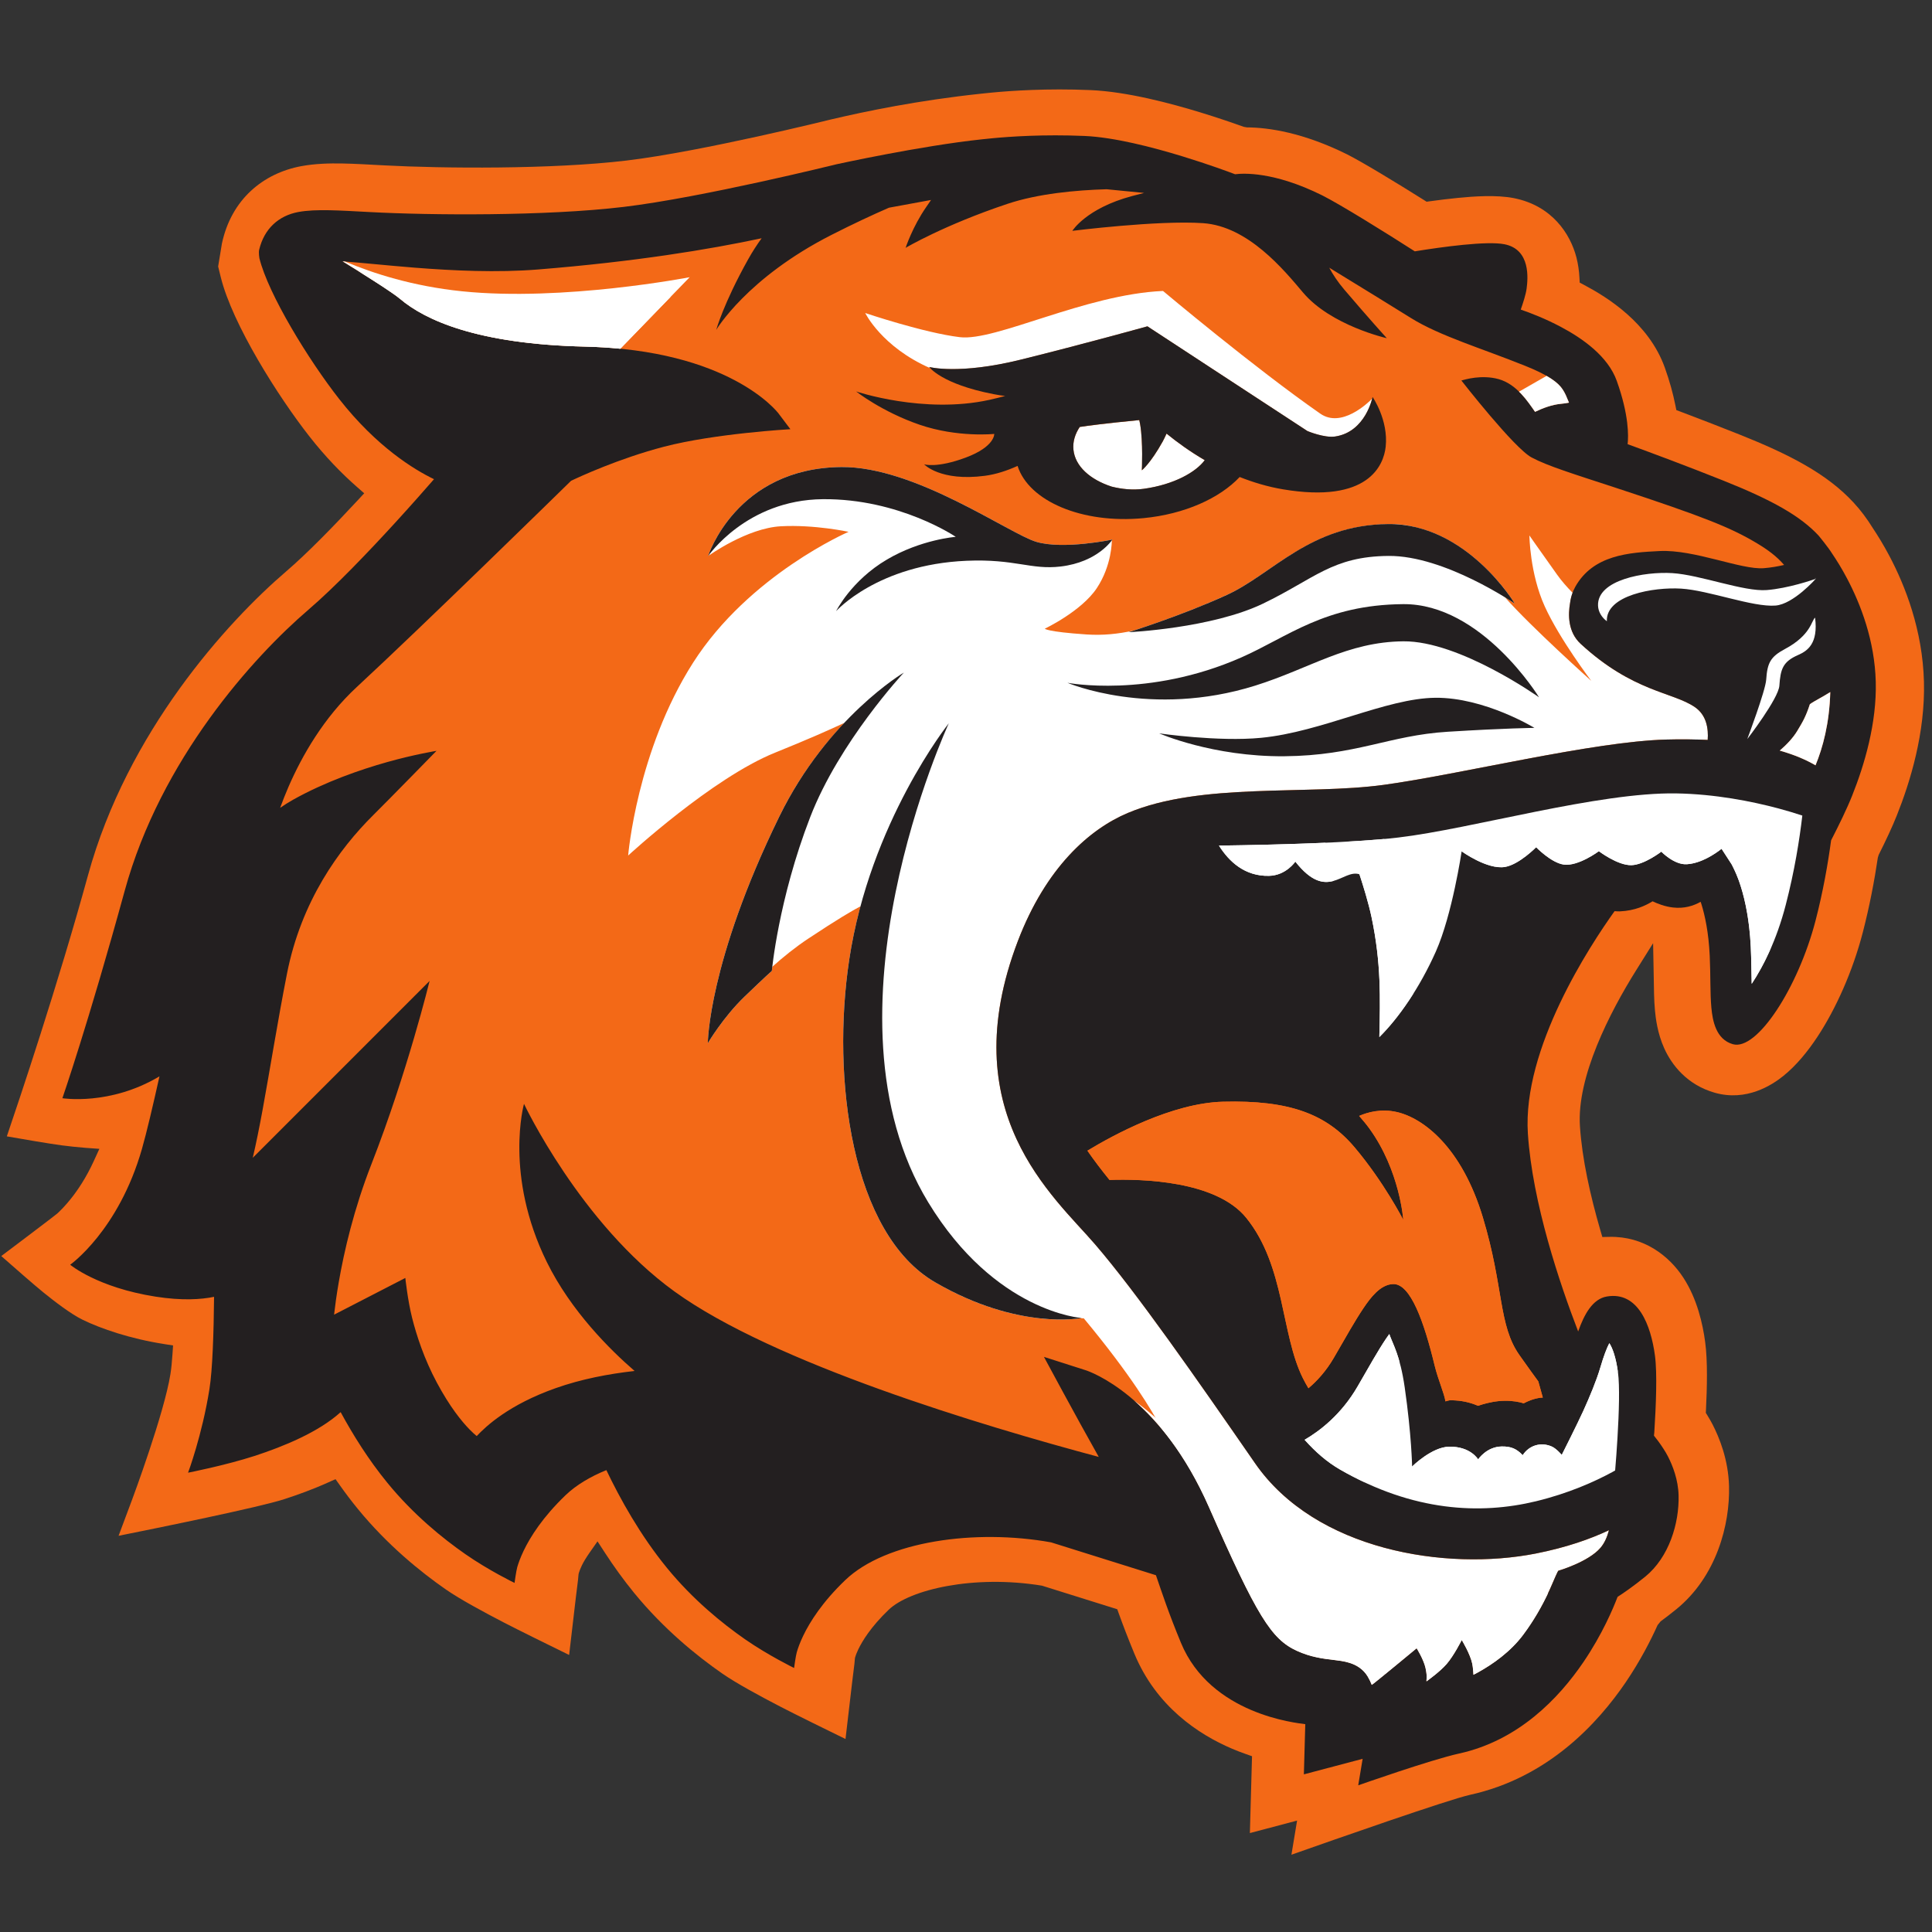 <?xml version="1.0" encoding="UTF-8"?>
<svg width="200px" height="200px" viewBox="0 0 200 200" version="1.1" xmlns="http://www.w3.org/2000/svg" xmlns:xlink="http://www.w3.org/1999/xlink">
    <rect x="0" y="0" width="200" height="200" fill="#333333" stroke="none"/>
    <!-- Generator: Sketch 54.1 (76490) - https://sketchapp.com -->
    <title>rochester-inst</title>
    <desc>Created with Sketch.</desc>
    <g id="rochester-inst" stroke="none" stroke-width="1" fill="none" fill-rule="evenodd">
        <g id="rochester-inst_BGL">
            <g id="rochester-inst" transform="translate(0, 9)">
                <g id="g10" transform="translate(100, 91.5) scale(-1, 1) rotate(-180) translate(-100, -91.5) ">
                    <g id="g12">
                        <path d="M174.255,59.743 C175.695,57.537 176.27,54.93 176.52,53.063 C176.783,51.114 176.714,48.339 176.602,46.046 L176.587,45.741 L176.746,45.484 C176.949,45.156 177.137,44.83 177.292,44.528 C177.992,43.157 178.914,40.905 178.989,38.158 C179.091,34.177 177.699,28.805 173.539,25.418 C172.944,24.934 172.395,24.512 171.906,24.156 L171.593,23.769 C170.884,22.195 169.809,20.087 168.307,17.869 C165.399,13.59 160.236,7.968 152.177,6.2 C149.943,5.709 138.005,1.523 133.688,0 L134.274,3.533 L129.387,2.241 L129.609,10.195 L128.941,10.432 C128.481,10.592 128.01,10.775 127.534,10.977 C124.057,12.461 119.687,15.352 117.422,20.83 C116.738,22.486 116.234,23.813 115.821,24.957 L115.659,25.411 L107.86,27.853 C100.792,29.007 94.174,27.446 91.996,25.359 C90.136,23.575 89.253,22.098 88.848,21.255 C88.684,20.909 88.579,20.631 88.523,20.437 C88.511,20.398 88.487,20.265 88.476,20.057 L88.452,19.781 L88.217,17.875 L87.527,11.978 C85.683,12.88 82.264,14.558 80.765,15.337 C78.762,16.377 76.227,17.741 74.771,18.754 C72.151,20.573 68.713,23.349 65.641,27.108 C64.535,28.462 63.536,29.856 62.641,31.23 L61.853,32.439 L61.026,31.257 C60.671,30.747 60.402,30.299 60.239,29.958 C60.073,29.612 59.969,29.334 59.913,29.139 C59.902,29.1 59.877,28.967 59.865,28.76 L59.841,28.484 L59.606,26.58 L58.917,20.679 C57.073,21.582 53.655,23.262 52.156,24.04 C50.151,25.08 47.616,26.443 46.162,27.455 C43.541,29.275 40.103,32.052 37.031,35.811 C36.383,36.603 35.772,37.412 35.197,38.223 L34.733,38.878 L34.001,38.55 C32.351,37.806 30.746,37.232 29.419,36.804 C26.845,35.965 16.422,33.846 12.275,33.014 L13.702,36.83 C13.736,36.922 16.991,45.66 17.643,49.753 C17.732,50.31 17.803,51.019 17.856,51.829 L17.915,52.719 L17.034,52.857 C13.458,53.415 10.457,54.454 8.561,55.375 C7.337,55.973 5.681,57.247 4.495,58.205 C3.602,58.925 1.382,60.872 0.131,61.974 L2.351,63.647 L4.102,64.974 C4.906,65.583 5.813,66.274 5.936,66.384 C6.248,66.672 6.742,67.163 7.315,67.878 C8.049,68.794 8.919,70.084 9.703,71.797 L10.287,73.072 L8.889,73.173 C8.007,73.24 7.135,73.339 6.41,73.432 C5.21,73.586 2.314,74.082 0.707,74.365 C1.943,77.993 6.021,90.133 9.106,101.379 C13.189,116.268 23.525,127.622 29.634,132.857 C31.776,134.693 34.518,137.502 37.021,140.2 L37.703,140.935 L36.95,141.595 C35.368,142.982 33.699,144.695 32.047,146.801 C28.827,150.902 24.053,158.431 22.852,163.317 L22.582,164.413 L22.972,166.787 C23.952,171.378 27.253,174.065 31.185,174.799 C32.59,175.061 34.087,175.103 35.486,175.075 C36.717,175.052 38.15,174.969 39.805,174.88 C45.783,174.559 57.122,174.458 64.836,175.378 C72.606,176.303 85.971,179.622 85.971,179.622 C89.588,180.474 95.01,181.607 101.612,182.307 L102.375,182.385 L102.761,182.423 C104.606,182.599 108.386,182.868 112.892,182.673 C116.674,182.509 121.159,181.314 124.32,180.346 C126.123,179.794 127.693,179.251 128.757,178.869 L129.081,178.813 C131.349,178.801 134.925,178.268 139.464,176.015 C141.054,175.212 144.496,173.122 147.383,171.307 L147.682,171.118 L148.035,171.167 C148.97,171.296 149.951,171.419 150.898,171.511 C152.512,171.67 154.892,171.85 156.716,171.489 C160.663,170.708 162.557,167.794 163.19,165.356 C163.376,164.629 163.466,163.927 163.501,163.295 L163.529,162.746 L164.014,162.487 C166.381,161.231 170.687,158.571 172.342,153.941 C172.85,152.52 173.197,151.233 173.428,150.077 L173.535,149.547 L174.041,149.357 C175.896,148.656 177.942,147.868 180.076,147.017 C185.225,144.962 189.112,142.97 191.877,139.979 C192.633,139.161 193.282,138.287 193.841,137.381 C194.375,136.579 194.993,135.58 195.59,134.448 C197.22,131.361 199.025,126.799 199.167,121.432 C199.307,116.123 197.742,111.056 196.362,107.593 C195.893,106.411 195.202,104.944 194.486,103.517 L194.394,103.223 C194.046,100.882 193.548,98.226 192.833,95.466 C191.806,91.509 190.075,87.599 188.128,84.653 C187.169,83.204 185.987,81.723 184.598,80.609 C183.435,79.674 180.791,77.943 177.498,78.884 C174.648,79.701 173.06,81.747 172.278,83.485 C171.568,85.061 171.393,86.632 171.32,87.413 C171.217,88.47 171.215,89.737 171.19,91.087 L171.129,94.362 L169.39,91.584 C166.603,87.135 163.219,80.494 163.555,75.415 C163.774,72.037 164.628,68.222 165.664,64.661 L165.874,63.945 L166.62,63.96 C170.178,64.035 172.79,61.99 174.255,59.743" id="path34" fill="#F36917" fill-rule="nonzero"></path>
                        <path d="M166.56,33.593 C166.376,32.902 166.104,32.264 165.684,31.773 C164.425,30.297 161.314,29.395 161.314,29.395 C161.314,29.395 161.27,29.399 160.669,27.99 C160.053,26.543 159.082,24.634 157.67,22.751 C156.361,21.005 154.545,19.724 152.991,18.868 L152.531,18.625 C152.531,18.625 152.496,19.319 152.41,19.754 C152.2,20.786 151.319,22.222 151.319,22.222 C151.319,22.222 150.51,20.61 149.763,19.748 C149.057,18.936 147.842,18.074 147.672,17.944 C147.629,18.074 147.792,18.301 147.569,19.327 C147.377,20.213 146.651,21.372 146.651,21.372 C146.651,21.372 142.18,17.664 142.004,17.581 C141.897,17.858 141.761,18.146 141.59,18.435 C141.11,19.243 140.381,19.646 139.722,19.854 C139.455,19.94 139.154,20.009 138.82,20.062 C138.562,20.103 138.279,20.137 137.976,20.175 C137.471,20.235 136.893,20.3 136.244,20.445 C135.639,20.576 134.975,20.773 134.255,21.104 C131.601,22.314 130.116,24.697 125.149,35.986 C120.066,47.543 112.779,50.034 112.377,50.158 L108.068,51.537 C108.068,51.537 111.37,45.384 113.743,41.18 C101.597,44.427 80.079,50.888 69.824,58.304 C60.079,65.352 54.244,77.731 54.244,77.731 C54.244,77.731 52.175,70.361 56.606,61.357 C59.11,56.27 63.184,52.247 65.693,50.078 C62.967,49.772 60.155,49.23 57.527,48.3 C52.678,46.588 50.317,44.365 49.349,43.339 C49.151,43.501 48.909,43.716 48.63,44.002 C47.773,44.876 46.563,46.376 45.231,48.858 C43.907,51.327 43.117,53.766 42.658,55.587 C42.204,57.393 41.959,59.706 41.959,59.706 L34.584,55.905 C34.682,56.771 34.832,57.909 35.067,59.265 C35.619,62.458 36.627,66.823 38.455,71.499 C42.175,81.02 44.472,90.455 44.472,90.455 L26.167,72.147 C26.516,73.634 26.847,75.289 27.175,77.066 C27.949,81.27 28.731,86.232 29.702,91.175 C31.176,98.699 35.087,104.099 38.644,107.625 C40.422,109.389 45.187,114.273 45.187,114.273 C45.187,114.273 42.895,113.901 40.099,113.115 C37.313,112.332 33.682,111.08 30.335,109.21 C29.874,108.952 29.431,108.67 28.999,108.372 C29.238,109.03 29.524,109.759 29.861,110.54 C31.249,113.733 33.493,117.695 36.944,120.889 C43.763,127.199 57.646,140.79 59.113,142.226 C59.951,142.627 64.052,144.533 68.733,145.755 C73.993,147.129 81.82,147.57 81.82,147.57 L80.603,149.184 C80.419,149.428 75.463,155.775 60.535,156.122 C49.423,156.379 44.018,158.853 41.406,161.068 C40.606,161.747 37.694,163.577 35.467,164.946 C37.325,164.816 39.956,164.526 42.964,164.288 C46.905,163.979 51.455,163.762 55.716,164.105 C65.74,164.913 73.393,166.171 78.845,167.336 C78.374,166.69 77.896,165.956 77.43,165.122 C74.884,160.559 74.143,157.848 74.143,157.848 C74.143,157.848 77.3,163.223 86.08,167.686 C88.344,168.835 90.324,169.759 92.028,170.499 L96.382,171.299 C96.233,171.078 96.072,170.841 95.895,170.588 C94.458,168.523 93.749,166.343 93.749,166.343 C93.749,166.343 97.708,168.696 104.29,170.897 C107.449,171.953 111.354,172.317 114.56,172.409 L118.436,172.028 C118.046,171.929 117.638,171.824 117.191,171.705 C112.437,170.435 111.008,168.103 111.008,168.103 C111.008,168.103 119.875,169.218 124.538,168.899 C129.198,168.58 132.892,164.083 134.887,161.719 C137.773,158.297 143.562,156.989 143.562,156.989 C143.562,156.989 141.78,158.945 139.17,162.009 C138.478,162.82 137.974,163.59 137.604,164.288 C140.932,162.249 144.625,159.981 146.042,159.091 C147.563,158.138 149.447,157.342 151.449,156.57 C153.442,155.804 155.642,155.031 157.898,154.124 C160.103,153.237 161.027,152.571 161.521,152.006 C161.763,151.725 161.934,151.434 162.103,151.072 C162.212,150.832 162.316,150.579 162.421,150.316 C162.168,150.266 161.898,150.224 161.601,150.197 C160.649,150.11 159.687,149.742 158.908,149.366 C158.704,149.658 158.496,149.965 158.268,150.268 C158.016,150.61 157.743,150.946 157.451,151.255 C156.854,151.886 156.102,152.481 155.145,152.751 C154.252,153.002 153.346,152.98 152.696,152.904 C152.014,152.829 151.281,152.612 151.281,152.612 C151.281,152.612 156.739,145.606 158.552,144.644 C159.396,144.195 160.466,143.774 161.877,143.284 C163.269,142.799 165.036,142.233 167.316,141.486 C176.418,138.494 179.208,137.363 181.885,135.757 C183,135.088 183.938,134.4 184.689,133.517 C184.061,133.371 183.347,133.241 182.581,133.181 C180.245,133 175.383,135.138 171.798,134.956 C168.657,134.801 164.908,134.566 163.059,131.231 C163.001,131.125 162.955,131.02 162.907,130.917 C162.905,130.922 162.901,130.933 162.901,130.933 C162.901,130.933 162.868,130.853 162.825,130.723 C162.671,130.34 162.581,129.958 162.537,129.594 C162.321,128.373 162.302,126.576 163.627,125.354 C169.06,120.346 173.145,120.388 175.457,118.798 C176.675,117.96 176.867,116.552 176.78,115.403 C175.475,115.467 174.056,115.484 172.501,115.442 C168.711,115.345 163.368,114.442 157.968,113.423 C152.613,112.415 147.207,111.293 143.235,110.75 C135.3,109.668 124.354,111.034 116.762,107.846 C112.783,106.174 108.285,102.205 105.375,94.598 C102.003,85.774 102.89,79.163 105.222,74.106 C106.382,71.59 107.89,69.48 109.37,67.685 C110.836,65.912 112.291,64.435 113.378,63.171 C117.694,58.152 123.845,49.314 129.915,40.54 C136.169,31.489 149.696,29.341 159.011,31.185 C162.18,31.813 164.649,32.691 166.56,33.593" id="path36" fill="#F36917" fill-rule="nonzero"></path>
                        <path d="M129.915,40.54 C123.845,49.314 117.694,58.152 113.378,63.171 C112.291,64.435 110.836,65.912 109.37,67.685 C107.89,69.48 106.382,71.59 105.222,74.106 C102.89,79.163 102.003,85.774 105.375,94.598 C108.285,102.205 112.783,106.174 116.762,107.846 C124.354,111.034 135.3,109.668 143.235,110.75 C147.207,111.293 152.613,112.415 157.968,113.423 C160.747,113.948 163.51,114.44 166.055,114.808 L166.052,114.81 C166.403,114.861 166.74,114.904 167.084,114.951 C167.294,114.977 167.511,115.01 167.717,115.037 C168.113,115.087 168.495,115.128 168.877,115.17 C169.058,115.189 169.249,115.214 169.426,115.232 C169.828,115.273 170.212,115.304 170.595,115.334 C170.735,115.345 170.886,115.36 171.026,115.372 C171.538,115.406 172.031,115.431 172.501,115.442 C173.209,115.463 173.882,115.466 174.535,115.462 C174.748,115.46 174.952,115.453 175.157,115.449 C175.578,115.441 175.991,115.431 176.39,115.415 C176.518,115.409 176.657,115.409 176.78,115.403 C176.867,116.552 176.675,117.96 175.457,118.798 C173.145,120.388 169.06,120.346 163.627,125.354 C162.302,126.576 162.321,128.373 162.537,129.594 C162.577,129.929 162.663,130.279 162.796,130.633 C162.204,131.232 161.655,131.86 161.195,132.505 C158.766,135.918 158.324,136.57 158.324,136.57 C158.324,136.57 158.358,132.642 159.915,129.219 C161.473,125.796 164.731,121.516 164.731,121.516 C164.731,121.516 158.516,127.076 155.795,130.166 C156.429,129.776 156.81,129.516 156.81,129.516 C156.81,129.516 152.935,135.965 146.453,137.445 C145.605,137.658 144.707,137.763 143.761,137.748 C143.744,137.748 143.292,137.734 143.229,137.73 C135.443,137.463 131.687,132.553 126.984,130.403 C123.102,128.629 118.864,127.209 117.382,126.729 C115.721,126.365 114.146,126.209 112.471,126.322 C108.321,126.603 108.159,126.919 108.159,126.919 C108.159,126.919 111.953,128.721 113.541,131.116 C115.109,133.478 115.096,135.993 115.096,136.061 C115.132,136.112 115.153,136.143 115.153,136.143 C115.153,136.143 110.101,135.079 107.291,135.906 C104.482,136.729 94.773,143.719 87.105,143.653 C76.184,143.558 73.293,134.419 73.293,134.419 C73.293,134.419 73.369,134.531 73.514,134.715 L73.39,134.497 C73.39,134.497 77.34,137.33 80.832,137.521 C84.322,137.709 87.843,136.946 87.843,136.946 C87.843,136.946 77.558,132.508 71.741,123.387 C65.925,114.264 65.026,103.434 65.026,103.434 C65.026,103.434 73.733,111.47 80.242,114.088 C83.596,115.439 85.93,116.477 87.408,117.168 C85.167,114.796 82.691,111.596 80.676,107.476 C73.293,92.377 73.274,84.011 73.274,84.011 C73.274,84.011 74.864,86.703 77.066,88.821 C79.267,90.939 79.902,91.494 79.902,91.494 C79.902,91.494 79.919,91.651 79.948,91.921 C81.105,92.956 82.362,93.968 83.683,94.842 C86.691,96.837 88.264,97.755 89.078,98.181 C88.605,96.422 88.202,94.579 87.912,92.658 C86.055,80.38 88.136,64.289 96.798,59.261 C104.796,54.622 110.952,55.394 111.853,55.54 C111.97,55.536 112.083,55.53 112.196,55.524 C117.064,49.664 119.27,45.971 120.215,44.13 C121.894,42.112 123.62,39.462 125.149,35.986 C130.116,24.697 131.601,22.314 134.255,21.104 C134.975,20.773 135.639,20.576 136.244,20.445 C136.893,20.3 137.471,20.235 137.976,20.175 C138.279,20.137 138.562,20.103 138.82,20.062 C139.154,20.009 139.455,19.94 139.722,19.854 C140.381,19.646 141.11,19.243 141.59,18.435 C141.761,18.146 141.897,17.858 142.004,17.581 C142.18,17.664 146.651,21.372 146.651,21.372 C146.651,21.372 147.377,20.213 147.569,19.327 C147.792,18.301 147.629,18.074 147.672,17.944 C147.842,18.074 149.057,18.936 149.763,19.748 C150.51,20.61 151.319,22.222 151.319,22.222 C151.319,22.222 152.2,20.786 152.41,19.754 C152.496,19.319 152.531,18.625 152.531,18.625 L152.991,18.868 C154.545,19.724 156.361,21.005 157.67,22.751 C159.082,24.634 160.053,26.543 160.669,27.99 C161.27,29.399 161.314,29.395 161.314,29.395 C161.314,29.395 164.425,30.297 165.684,31.773 C166.104,32.266 166.379,32.904 166.561,33.595 C164.653,32.693 162.183,31.813 159.011,31.185 C149.696,29.341 136.169,31.489 129.915,40.54" id="path38" fill="#FFFFFF" fill-rule="nonzero"></path>
                        <path d="M159.246,48.996 L159.712,47.323 C159.629,47.316 159.554,47.318 159.466,47.308 C158.749,47.214 158.134,46.944 157.734,46.728 C157.281,46.871 156.63,47.001 155.78,46.993 C154.922,46.988 154.092,46.8 153.505,46.632 C153.319,46.576 153.151,46.522 153.006,46.473 C152.502,46.693 151.666,46.975 150.626,47.03 C150.013,47.063 150.098,47.061 149.632,46.931 C149.519,47.729 148.874,49.162 148.519,50.621 C147.43,55.12 146.024,59.16 144.194,59.075 C142.887,59.014 141.887,57.681 141.154,56.596 C140.31,55.348 139.311,53.576 138.08,51.443 C137.284,50.068 136.338,49.042 135.448,48.288 C135.253,48.617 135.061,48.96 134.872,49.335 C132.585,53.931 133.041,60.948 129.008,65.932 C125.888,69.788 118.179,69.969 114.854,69.853 C114.01,70.894 113.246,71.9 112.568,72.881 C115.207,74.48 121.31,77.812 126.59,77.951 C133.542,78.132 137.346,76.652 140.251,73.2 C143.293,69.586 145.266,65.722 145.266,65.722 C145.266,65.722 144.928,70.789 141.768,75.162 C141.451,75.599 141.085,76.04 140.7,76.479 C141.562,76.857 142.96,77.256 144.6,76.882 C147.326,76.26 151.314,73.259 153.505,65.976 C155.699,58.694 155.09,54.831 157.301,51.705 C158.159,50.489 158.789,49.617 159.246,48.996 Z M166.56,33.593 C166.376,32.902 166.104,32.264 165.684,31.773 C164.425,30.297 161.314,29.395 161.314,29.395 C161.314,29.395 161.27,29.399 160.669,27.99 C160.053,26.543 159.082,24.634 157.67,22.751 C156.361,21.005 154.545,19.724 152.991,18.868 L152.531,18.625 C152.531,18.625 152.496,19.319 152.41,19.754 C152.2,20.786 151.319,22.222 151.319,22.222 C151.319,22.222 150.51,20.61 149.763,19.748 C149.057,18.936 147.842,18.074 147.672,17.944 C147.629,18.074 147.792,18.301 147.569,19.327 C147.377,20.213 146.651,21.372 146.651,21.372 C146.651,21.372 142.18,17.664 142.004,17.581 C141.897,17.858 141.761,18.146 141.59,18.435 C141.11,19.243 140.381,19.646 139.722,19.854 C139.455,19.94 139.154,20.009 138.82,20.062 C138.562,20.103 138.279,20.137 137.976,20.175 C137.471,20.235 136.893,20.3 136.244,20.445 C135.639,20.576 134.975,20.773 134.255,21.104 C131.601,22.314 130.116,24.697 125.149,35.986 C120.066,47.543 112.779,50.034 112.377,50.158 L108.068,51.537 C108.068,51.537 111.37,45.384 113.743,41.18 C101.597,44.427 80.079,50.888 69.824,58.304 C60.079,65.352 54.244,77.731 54.244,77.731 C54.244,77.731 52.175,70.361 56.606,61.357 C59.11,56.27 63.184,52.247 65.693,50.078 C62.967,49.772 60.155,49.23 57.527,48.3 C52.678,46.588 50.317,44.365 49.349,43.339 C49.151,43.501 48.909,43.716 48.63,44.002 C47.773,44.876 46.563,46.376 45.231,48.858 C43.907,51.327 43.117,53.766 42.658,55.587 C42.204,57.393 41.959,59.706 41.959,59.706 L34.584,55.905 C34.682,56.771 34.832,57.909 35.067,59.265 C35.619,62.458 36.627,66.823 38.455,71.499 C42.175,81.02 44.472,90.455 44.472,90.455 L26.167,72.147 C26.516,73.634 26.847,75.289 27.175,77.066 C27.949,81.27 28.731,86.232 29.702,91.175 C31.176,98.699 35.087,104.099 38.644,107.625 C40.422,109.389 45.187,114.273 45.187,114.273 C45.187,114.273 42.895,113.901 40.099,113.115 C37.313,112.332 33.682,111.08 30.335,109.21 C29.874,108.952 29.431,108.67 28.999,108.372 C29.238,109.03 29.524,109.759 29.861,110.54 C31.249,113.733 33.493,117.695 36.944,120.889 C43.763,127.199 57.646,140.79 59.113,142.226 C59.951,142.627 64.052,144.533 68.733,145.755 C73.993,147.129 81.82,147.57 81.82,147.57 L80.603,149.184 C80.419,149.428 75.463,155.775 60.535,156.122 C49.423,156.379 44.018,158.853 41.406,161.068 C40.606,161.747 37.694,163.577 35.467,164.946 C37.325,164.816 39.956,164.526 42.964,164.288 C46.905,163.979 51.455,163.762 55.716,164.105 C65.74,164.913 73.393,166.171 78.845,167.336 C78.374,166.69 77.896,165.956 77.43,165.122 C74.884,160.559 74.143,157.848 74.143,157.848 C74.143,157.848 77.3,163.223 86.08,167.686 C88.344,168.835 90.324,169.759 92.028,170.499 L96.382,171.299 C96.233,171.078 96.072,170.841 95.895,170.588 C94.458,168.523 93.749,166.343 93.749,166.343 C93.749,166.343 97.708,168.696 104.29,170.897 C107.449,171.953 111.354,172.317 114.56,172.409 L118.436,172.028 C118.046,171.929 117.638,171.824 117.191,171.705 C112.437,170.435 111.008,168.103 111.008,168.103 C111.008,168.103 119.875,169.218 124.538,168.899 C129.198,168.58 132.892,164.083 134.887,161.719 C137.773,158.297 143.562,156.989 143.562,156.989 C143.562,156.989 141.78,158.945 139.17,162.009 C138.478,162.82 137.974,163.59 137.604,164.288 C140.932,162.249 144.625,159.981 146.042,159.091 C147.563,158.138 149.447,157.342 151.449,156.57 C153.442,155.804 155.642,155.031 157.898,154.124 C160.103,153.237 161.027,152.571 161.521,152.006 C161.763,151.725 161.934,151.434 162.103,151.072 C162.212,150.832 162.316,150.579 162.421,150.316 C162.168,150.266 161.898,150.224 161.601,150.197 C160.649,150.11 159.687,149.742 158.908,149.366 C158.704,149.658 158.496,149.965 158.268,150.268 C158.016,150.61 157.743,150.946 157.451,151.255 C156.854,151.886 156.102,152.481 155.145,152.751 C154.252,153.002 153.346,152.98 152.696,152.904 C152.014,152.829 151.281,152.612 151.281,152.612 C151.281,152.612 156.739,145.606 158.552,144.644 C159.396,144.195 160.466,143.774 161.877,143.284 C163.269,142.799 165.036,142.233 167.316,141.486 C176.418,138.494 179.208,137.363 181.885,135.757 C183,135.088 183.938,134.4 184.689,133.517 C184.061,133.371 183.347,133.241 182.581,133.181 C180.245,133 175.383,135.138 171.798,134.956 C168.657,134.801 164.908,134.566 163.059,131.231 C163.001,131.125 162.955,131.02 162.907,130.917 C162.905,130.922 162.901,130.933 162.901,130.933 C162.901,130.933 162.868,130.853 162.825,130.723 C162.671,130.34 162.581,129.958 162.537,129.594 C162.321,128.373 162.302,126.576 163.627,125.354 C169.06,120.346 173.145,120.388 175.457,118.798 C176.675,117.96 176.867,116.552 176.78,115.403 C175.475,115.467 174.056,115.484 172.501,115.442 C168.711,115.345 163.368,114.442 157.968,113.423 C152.613,112.415 147.207,111.293 143.235,110.75 C135.3,109.668 124.354,111.034 116.762,107.846 C112.783,106.174 108.285,102.205 105.375,94.598 C102.003,85.774 102.89,79.163 105.222,74.106 C106.382,71.59 107.89,69.48 109.37,67.685 C110.836,65.912 112.291,64.435 113.378,63.171 C117.694,58.152 123.845,49.314 129.915,40.54 C136.169,31.489 149.696,29.341 159.011,31.185 C162.18,31.813 164.649,32.691 166.56,33.593 L166.56,33.593 Z M186.052,116.335 C186.327,116.793 186.583,117.217 186.781,117.628 C186.974,118.029 187.168,118.506 187.357,119.098 C187.579,119.263 187.897,119.444 188.327,119.685 C188.694,119.89 189.084,120.114 189.469,120.356 C189.381,117.114 188.692,114.587 187.941,112.775 C187.032,113.311 185.828,113.847 184.241,114.299 C184.951,114.91 185.604,115.596 186.052,116.335 L186.052,116.335 Z M194.178,121.419 C194.067,125.699 192.612,129.456 191.203,132.124 C190.665,133.147 190.116,134.026 189.641,134.725 C189.291,135.3 188.286,136.527 188.286,136.527 C186.396,138.574 183.492,140.215 178.385,142.254 C174.619,143.756 171.14,145.055 168.491,146.02 C168.587,146.862 168.633,149.027 167.369,152.567 C166.456,155.126 163.823,156.973 161.561,158.171 C160.015,158.991 158.492,159.586 157.428,159.952 C157.664,160.622 157.96,161.542 158.034,162.122 C158.165,163.122 158.481,166.174 155.743,166.715 C153.915,167.077 149.319,166.443 146.459,165.982 C143.508,167.877 138.799,170.807 136.875,171.776 C131.854,174.271 128.653,174.067 127.859,173.961 C127.281,174.181 125.123,174.984 122.421,175.811 C119.27,176.776 115.317,177.794 112.26,177.926 C108.045,178.107 104.52,177.858 102.793,177.694 L101.672,177.58 C95.277,176.903 86.583,174.992 86.583,174.992 C86.583,174.992 72.664,171.547 64.557,170.581 C56.457,169.616 44.553,169.71 38.274,170.048 C36.677,170.133 35.291,170.215 34.101,170.237 C32.901,170.26 31.816,170.224 30.881,170.053 C28.837,169.669 27.346,168.318 26.829,166.145 C26.756,165.838 26.854,165.266 26.854,165.266 C27.771,161.544 31.955,154.714 35.125,150.678 C39.005,145.732 42.886,143.38 44.928,142.395 C44.049,141.383 42.638,139.783 40.985,137.972 C38.167,134.89 34.685,131.244 31.926,128.88 C26.208,123.98 16.638,113.385 12.914,99.806 C9.133,86.023 6.458,78.313 6.458,78.313 C6.458,78.313 11.378,77.514 16.508,80.576 C15.834,77.547 15.184,74.784 14.696,73.071 C12.28,64.614 7.266,61.076 7.266,61.076 C7.266,61.076 10.058,58.719 16.113,57.771 C18.839,57.346 20.803,57.473 22.16,57.753 C22.125,54.027 22.002,50.214 21.679,48.188 C20.918,43.41 19.468,39.547 19.468,39.547 C19.468,39.547 23.319,40.3 26.347,41.281 C29.333,42.252 32.985,43.747 35.264,45.816 C36.539,43.467 38.147,40.887 40.097,38.504 C42.78,35.217 45.827,32.747 48.195,31.101 C50.581,29.44 53.265,28.135 53.265,28.135 C53.265,28.135 53.436,29.382 53.542,29.757 C53.659,30.161 53.86,30.739 54.203,31.458 C54.898,32.91 56.189,34.956 58.559,37.229 C59.655,38.276 61.105,39.135 62.771,39.815 C64.176,36.871 66.268,33.084 69.036,29.7 C71.718,26.413 74.764,23.947 77.133,22.298 C79.518,20.642 82.204,19.331 82.204,19.331 C82.204,19.331 82.372,20.58 82.481,20.956 C82.596,21.357 82.798,21.939 83.142,22.655 C83.837,24.106 85.127,26.154 87.498,28.426 C91.699,32.456 100.946,33.756 108.813,32.334 C112.816,31.078 116.622,29.885 119.662,28.934 C120.286,27.134 120.903,25.202 122.247,21.947 C125.326,14.505 134.23,13.64 135.122,13.514 L134.977,8.32 L141.06,9.928 L140.603,7.184 C140.603,7.184 148.105,9.828 151.039,10.473 C157.187,11.82 161.356,16.174 163.926,19.957 C165.874,22.827 167.001,25.515 167.45,26.692 C168.041,27.071 169.06,27.766 170.316,28.785 C172.77,30.787 173.841,34.294 173.767,37.193 C173.725,38.825 173.164,40.257 172.664,41.234 C172.405,41.741 172.014,42.323 171.686,42.774 C171.591,42.904 171.416,43.131 171.217,43.383 C171.229,43.494 171.244,43.598 171.252,43.714 C171.429,46.492 171.565,49.838 171.32,51.67 C170.897,54.816 169.582,58.338 166.343,57.787 C164.854,57.536 163.988,55.917 163.371,54.167 C161.488,59.05 158.636,67.458 158.165,74.656 C157.591,83.483 164.595,94.124 167.141,97.678 C167.319,97.666 167.495,97.648 167.683,97.655 C169.272,97.728 170.348,98.256 171.074,98.697 C171.593,98.449 172.354,98.15 173.189,98.056 C174.359,97.922 175.31,98.227 176.049,98.645 L176.134,98.39 C176.484,97.261 176.877,95.499 176.991,93.054 C177.084,91.09 177.021,89.173 177.161,87.682 C177.288,86.333 177.63,84.406 179.386,83.905 C181.892,83.187 186.157,89.799 187.946,96.703 C188.724,99.706 189.228,102.573 189.553,105.004 C190.361,106.574 191.205,108.302 191.735,109.637 C193.013,112.839 194.289,117.145 194.178,121.419 L194.178,121.419 Z" id="path40" fill="#231F20" fill-rule="nonzero"></path>
                        <path d="M157.451,151.255 C157.743,150.946 158.016,150.61 158.268,150.268 C158.496,149.965 158.704,149.658 158.908,149.366 C159.687,149.742 160.649,150.11 161.601,150.197 C161.898,150.224 162.168,150.266 162.421,150.316 C162.316,150.579 162.212,150.832 162.103,151.072 C161.934,151.434 161.763,151.725 161.521,152.006 C161.24,152.326 160.811,152.682 160.099,153.089 L157.248,151.454 C157.313,151.387 157.385,151.325 157.451,151.255" id="path42" fill="#FFFFFF" fill-rule="nonzero"></path>
                        <path d="M187.893,132.218 L187.964,132.08 C187.964,132.08 185.659,129.457 183.796,129.312 C181.446,129.128 176.891,130.891 174.031,131.066 C171.172,131.242 166.221,130.382 166.341,127.689 C165.816,128.082 165.457,128.651 165.428,129.292 C165.311,131.984 170.262,132.847 173.12,132.671 C175.981,132.496 180.535,130.732 182.883,130.916 C185.109,131.089 187.68,131.981 187.944,132.074 L187.893,132.218 L187.893,132.218" id="path44" fill="#FFFFFF"></path>
                        <path d="M187.897,128.06 C188.238,125.377 187.111,124.62 186.143,124.195 C184.569,123.508 184.315,122.751 184.2,121.022 C184.111,119.682 180.877,115.49 180.877,115.49 C180.877,115.49 182.76,120.485 182.837,121.644 C182.953,123.372 183.268,124.009 184.782,124.817 C187.493,126.267 187.518,127.784 187.897,128.06 L187.897,128.06" id="path46" fill="#FFFFFF" fill-rule="nonzero"></path>
                        <path d="M96.281,153.894 C96.22,153.963 96.188,154.004 96.188,154.004 C96.188,154.004 99.249,153.178 105.642,154.758 C112.033,156.337 118.781,158.214 118.781,158.214 L125.075,154.093 C125.165,154.035 125.258,153.978 125.346,153.918 L135.35,147.37 C135.35,147.37 137.081,146.642 138.208,146.808 C140.982,147.214 141.87,150.023 142.051,150.734 C141.588,150.263 138.86,147.659 136.677,149.178 C129.849,153.929 120.394,161.88 120.394,161.88 C112.343,161.528 103.077,156.653 99.37,157.095 C95.662,157.538 89.567,159.597 89.567,159.597 C89.567,159.597 91.27,156.091 96.281,153.894" id="path48" fill="#FFFFFF" fill-rule="nonzero"></path>
                        <path d="M118.411,141.396 C121.537,141.833 123.804,143.122 124.717,144.36 C123.197,145.244 121.888,146.2 120.768,147.11 C120.643,146.834 120.512,146.562 120.37,146.304 C119.099,144.013 118.203,143.313 118.203,143.313 C118.203,143.313 118.344,146.248 118.027,148.082 C118.003,148.22 117.973,148.362 117.941,148.51 C114.378,148.163 112.585,147.922 111.773,147.797 C111.286,147.063 111.043,146.266 111.121,145.455 C111.288,143.733 112.843,142.346 115.084,141.62 C116.115,141.364 117.259,141.234 118.411,141.396" id="path50" fill="#FFFFFF" fill-rule="nonzero"></path>
                        <path d="M184.091,108.315 C181.32,109.051 177.55,109.8 173.529,109.867 C169.515,109.935 164.266,109.032 159.019,107.984 C153.76,106.931 148.572,105.752 144.759,105.301 C140.12,104.75 131.912,104.543 126.186,104.464 C127.228,102.807 128.864,101.274 131.373,101.333 C133.138,101.375 134.092,102.806 134.092,102.806 C137.392,98.61 138.987,102.075 140.732,101.493 C141.203,100.051 141.702,98.393 141.987,97.031 C142.982,92.292 142.883,88.695 142.789,84.643 C144.767,86.594 146.956,89.719 148.641,93.502 C150.338,97.317 151.31,103.87 151.31,103.87 C151.31,103.87 153.954,101.956 155.782,102.253 C157.258,102.493 159.021,104.297 159.021,104.297 C159.021,104.297 160.585,102.67 161.896,102.498 C163.395,102.303 165.514,103.886 165.514,103.886 C165.514,103.886 167.456,102.401 168.885,102.438 C170.208,102.472 171.979,103.837 171.979,103.837 C171.979,103.837 173.303,102.453 174.621,102.536 C176.462,102.651 178.215,104.134 178.215,104.134 L179.258,102.525 C179.449,102.199 180.982,99.469 181.241,93.96 C181.302,92.619 181.302,91.321 181.336,90.154 C182.496,91.901 183.898,94.612 184.859,98.323 C185.774,101.848 186.286,105.085 186.576,107.572 C185.841,107.815 184.991,108.075 184.091,108.315" id="path52" fill="#FFFFFF" fill-rule="nonzero"></path>
                        <path d="M138.742,39.861 C146.302,35.51 153.246,35.199 158.997,36.588 C162.369,37.405 165.068,38.615 166.92,39.62 C167.017,39.671 167.107,39.725 167.199,39.779 C167.279,40.737 167.368,41.909 167.44,43.14 C167.604,45.83 167.678,48.544 167.496,49.903 C167.283,51.498 166.922,52.465 166.598,52.955 C166.326,52.443 166.016,51.625 165.665,50.432 C165.267,49.082 164.543,47.352 163.911,45.962 C163.303,44.622 161.672,41.387 161.672,41.387 C161.672,41.387 161.124,42.04 160.647,42.252 C159.526,42.751 158.297,42.389 157.63,41.36 C156.994,42.018 156.443,42.275 155.46,42.261 C153.888,42.242 153.016,40.923 153.016,40.923 C153.016,40.923 152.242,42.271 150.03,42.24 C148.223,42.217 146.182,40.19 146.182,40.19 C146.182,40.19 146.122,43.485 145.416,48.374 C144.928,51.74 144.184,52.832 143.821,53.901 C143.721,53.772 143.616,53.616 143.498,53.443 C142.686,52.247 141.732,50.543 140.548,48.493 C138.866,45.579 136.638,43.876 135.053,42.954 C136.178,41.695 137.354,40.661 138.742,39.861" id="path54" fill="#FFFFFF" fill-rule="nonzero"></path>
                        <path d="M167.496,49.903 C167.283,51.498 166.922,52.465 166.598,52.955 C166.326,52.443 166.016,51.625 165.665,50.432 C165.267,49.082 164.543,47.352 163.911,45.962 C163.303,44.622 161.672,41.387 161.672,41.387 C161.672,41.387 161.124,42.04 160.647,42.252 C159.526,42.751 158.297,42.389 157.63,41.36 C156.994,42.018 156.443,42.275 155.46,42.261 C153.888,42.242 153.016,40.923 153.016,40.923 C153.016,40.923 152.242,42.271 150.03,42.24 C148.233,42.217 146.209,40.215 146.185,40.192 C146.119,38.989 146.001,38.295 146.001,38.295 C146.001,38.295 148.607,40.354 150.412,40.38 C152.623,40.412 153.398,39.061 153.398,39.061 C153.398,39.061 154.272,40.38 155.843,40.402 C156.827,40.416 157.385,40.152 158.015,39.498 C158.664,40.515 159.911,40.887 161.031,40.387 C161.509,40.178 162.781,38.982 162.781,38.982 C162.781,38.982 164.431,42.804 164.936,44.183 C165.541,45.835 165.968,47.183 166.374,48.527 C166.848,50.091 166.71,50.579 166.981,51.092 C167.153,50.832 167.335,50.441 167.498,49.894 C167.498,49.894 167.498,49.9 167.496,49.903" id="path56" fill="#FFFFFF" fill-rule="nonzero"></path>
                        <path d="M138.742,39.861 C139.613,39.36 140.473,38.921 141.325,38.524 C140.966,39.62 140.823,41.07 141.428,42.795 C142.032,44.511 143.877,50.773 143.877,50.773 C143.877,50.773 144.113,51.808 144.609,51.363 C144.715,51.266 144.815,51.098 144.909,50.908 C144.506,52.413 144.07,53.161 143.821,53.901 C143.721,53.772 143.616,53.616 143.498,53.443 C142.686,52.247 141.732,50.543 140.548,48.493 C138.866,45.579 136.638,43.876 135.053,42.954 C136.178,41.695 137.354,40.661 138.742,39.861" id="path58" fill="#FFFFFF" fill-rule="nonzero"></path>
                        <path d="M183.689,94.733 C183.691,94.738 183.695,94.746 183.698,94.753 L183.7,94.761 C183.7,94.761 183.695,94.746 183.689,94.733" id="path60" fill="#C8C7C7" fill-rule="nonzero"></path>
                        <path d="M182.468,93.226 C182.102,94.073 183.484,97.623 182.519,102.587 C181.555,107.552 180.632,107.043 180.632,107.043 C180.632,107.043 180.619,107.033 180.613,107.032 L178.557,106.349 C178.557,106.349 176.803,104.865 174.963,104.75 C173.644,104.668 172.322,106.051 172.322,106.051 C172.322,106.051 170.555,104.689 169.229,104.654 C167.792,104.615 165.857,106.101 165.857,106.101 C165.857,106.101 163.743,104.521 162.238,104.712 C160.919,104.882 159.364,106.511 159.364,106.511 C159.364,106.511 157.608,104.706 156.126,104.468 C154.288,104.174 151.656,106.085 151.656,106.085 C151.656,106.085 151.54,105.22 151.312,103.869 C151.331,103.857 153.959,101.958 155.782,102.253 C157.258,102.493 159.021,104.297 159.021,104.297 C159.021,104.297 160.585,102.67 161.896,102.498 C163.395,102.303 165.514,103.886 165.514,103.886 C165.514,103.886 167.456,102.401 168.885,102.438 C170.208,102.472 171.979,103.837 171.979,103.837 C171.979,103.837 173.303,102.453 174.621,102.536 C176.134,102.629 177.57,103.637 178.215,104.134 L179.258,102.525 C179.275,102.493 179.727,101.605 179.986,100.887 L179.986,100.887 C180.491,99.496 181.086,97.218 181.241,93.96 C181.302,92.619 181.302,91.321 181.336,90.154 C181.987,91.135 182.714,92.43 183.396,94.024 C183.111,93.409 182.699,92.705 182.468,93.226" id="path62" fill="#FFFFFF" fill-rule="nonzero"></path>
                        <path d="M141.987,97.031 C142.982,92.292 142.883,88.695 142.789,84.643 C143.955,85.792 145.192,87.358 146.356,89.218 C145.972,88.767 145.073,87.794 144.648,88.085 C144.099,88.46 145.339,90.68 144.921,95.506 C144.636,98.816 143.799,102.909 143.304,105.149 C142.169,105.045 140.896,104.955 139.545,104.879 C139.575,104.805 141.332,100.147 141.987,97.031" id="path64" fill="#FFFFFF" fill-rule="nonzero"></path>
                        <path d="M126.186,104.464 C127.228,102.807 128.864,101.274 131.373,101.333 C133.138,101.375 134.092,102.806 134.092,102.806 C135.785,100.654 137.029,100.52 138.074,100.819 C136.937,102.37 136.795,103.679 137.212,104.76 C133.472,104.594 129.431,104.508 126.186,104.464" id="path66" fill="#FFFFFF" fill-rule="nonzero"></path>
                        <path d="M159.321,119.816 C159.321,119.816 153.372,129.531 145.25,129.46 C137.13,129.389 133.343,126.079 128.513,123.948 C118.866,119.692 110.5,121.318 110.5,121.318 C110.5,121.318 119.112,117.628 129.954,121.029 C135.613,122.805 139.458,125.559 145.285,125.611 C151.108,125.66 159.321,119.816 159.321,119.816 L159.321,119.816" id="path68" fill="#231F20" fill-rule="nonzero"></path>
                        <path d="M158.843,116.65 C158.843,116.65 153.679,119.813 148.591,119.767 C143.499,119.723 136.831,116.228 130.551,115.622 C126.109,115.192 119.999,116.082 119.999,116.082 C119.999,116.082 125.533,113.65 132.955,113.713 C140.381,113.779 143.809,115.876 149.862,116.249 C155.912,116.624 158.843,116.65 158.843,116.65 L158.843,116.65" id="path70" fill="#231F20" fill-rule="nonzero"></path>
                        <path d="M73.293,134.419 C73.293,134.419 77.259,140.255 85.18,140.325 C93.103,140.393 98.939,136.427 98.939,136.427 C98.939,136.427 95.351,136.158 91.82,134.079 C88.117,131.901 86.555,128.736 86.555,128.736 C86.555,128.736 90.85,133.558 100.063,133.949 C105.097,134.163 106.722,132.988 109.803,133.356 C113.673,133.816 115.153,136.143 115.153,136.143 C115.153,136.143 110.101,135.079 107.291,135.906 C104.482,136.729 94.773,143.719 87.105,143.653 C76.184,143.558 73.293,134.419 73.293,134.419 L73.293,134.419" id="path72" fill="#231F20" fill-rule="nonzero"></path>
                        <path d="M73.274,84.011 C73.274,84.011 74.864,86.703 77.066,88.821 C79.267,90.939 79.902,91.494 79.902,91.494 C79.902,91.494 80.568,98.863 83.871,107.411 C86.887,115.218 93.568,122.375 93.568,122.375 C93.568,122.375 85.692,117.73 80.676,107.476 C73.293,92.377 73.274,84.011 73.274,84.011 L73.274,84.011" id="path74" fill="#231F20" fill-rule="nonzero"></path>
                        <path d="M98.221,117.126 C98.221,117.126 90.068,106.907 87.912,92.658 C86.055,80.38 88.136,64.289 96.798,59.261 C105.461,54.237 111.979,55.562 111.979,55.562 C111.979,55.562 103.032,56.127 96.091,67.534 C84.241,87.009 98.221,117.126 98.221,117.126 L98.221,117.126" id="path76" fill="#231F20" fill-rule="nonzero"></path>
                        <path d="M156.81,129.516 C156.81,129.516 151.828,137.823 143.708,137.751 C135.587,137.681 131.786,132.598 126.984,130.403 C122.183,128.21 116.832,126.554 116.832,126.554 C116.832,126.554 125.408,126.947 130.755,129.518 C136.096,132.089 137.913,134.401 143.737,134.451 C149.562,134.502 156.81,129.516 156.81,129.516 L156.81,129.516" id="path78" fill="#231F20" fill-rule="nonzero"></path>
                        <path d="M157.67,22.751 C158.804,24.262 159.639,25.779 160.249,27.067 C157.519,25.673 152.232,23.412 147.041,23.671 C139.596,24.048 134.785,26.944 126.121,38.139 C122.627,42.652 119.677,45.378 117.399,47.023 C119.832,44.907 122.738,41.469 125.149,35.986 C130.116,24.697 131.601,22.314 134.255,21.104 C134.975,20.773 135.639,20.576 136.244,20.445 C136.893,20.3 137.471,20.235 137.976,20.175 C138.279,20.137 138.562,20.103 138.82,20.062 C139.154,20.009 139.455,19.94 139.722,19.854 C140.381,19.646 141.11,19.243 141.59,18.435 C141.761,18.146 141.897,17.858 142.004,17.581 C142.18,17.664 146.651,21.372 146.651,21.372 C146.651,21.372 147.377,20.213 147.569,19.327 C147.792,18.301 147.629,18.074 147.672,17.944 C147.842,18.074 149.057,18.936 149.763,19.748 C150.51,20.61 151.319,22.222 151.319,22.222 C151.319,22.222 152.2,20.786 152.41,19.754 C152.496,19.319 152.531,18.625 152.531,18.625 L152.991,18.868 C154.545,19.724 156.361,21.005 157.67,22.751" id="path80" fill="#FFFFFF" fill-rule="nonzero"></path>
                        <path d="M186.052,116.335 C186.327,116.793 186.583,117.217 186.781,117.628 C186.974,118.029 187.168,118.506 187.357,119.098 C187.579,119.263 187.897,119.444 188.327,119.685 C188.694,119.89 189.084,120.114 189.469,120.356 C189.381,117.114 188.692,114.587 187.941,112.775 C187.032,113.311 185.828,113.847 184.241,114.299 C184.951,114.91 185.604,115.596 186.052,116.335" id="path82" fill="#FFFFFF" fill-rule="nonzero"></path>
                        <path d="M159.246,48.996 L159.712,47.323 C159.629,47.316 159.554,47.318 159.466,47.308 C158.749,47.214 158.134,46.944 157.734,46.728 C157.281,46.871 156.63,47.001 155.78,46.993 C154.922,46.988 154.092,46.8 153.505,46.632 C153.319,46.576 153.151,46.522 153.006,46.473 C152.502,46.693 151.666,46.975 150.626,47.03 C150.013,47.063 150.098,47.061 149.632,46.931 C149.519,47.729 148.874,49.162 148.519,50.621 C147.43,55.12 146.024,59.16 144.194,59.075 C142.887,59.014 141.887,57.681 141.154,56.596 C140.31,55.348 139.311,53.576 138.08,51.443 C137.284,50.068 136.338,49.042 135.448,48.288 C135.253,48.617 135.061,48.96 134.872,49.335 C132.585,53.931 133.041,60.948 129.008,65.932 C125.888,69.788 118.179,69.969 114.854,69.853 C114.01,70.894 113.246,71.9 112.568,72.881 C115.207,74.48 121.31,77.812 126.59,77.951 C133.542,78.132 137.346,76.652 140.251,73.2 C143.293,69.586 145.266,65.722 145.266,65.722 C145.266,65.722 144.928,70.789 141.768,75.162 C141.451,75.599 141.085,76.04 140.7,76.479 C141.562,76.857 142.96,77.256 144.6,76.882 C147.326,76.26 151.314,73.259 153.505,65.976 C155.699,58.694 155.09,54.831 157.301,51.705 C158.159,50.489 158.789,49.617 159.246,48.996" id="path84" fill="#F36917" fill-rule="nonzero"></path>
                        <path d="M41.406,161.068 C44.018,158.853 49.423,156.379 60.535,156.122 C61.836,156.093 63.056,156.012 64.209,155.901 L71.395,163.304 C71.395,163.304 58.315,160.768 47.829,161.846 C42.756,162.367 38.631,163.693 35.711,164.926 C35.631,164.932 35.544,164.941 35.467,164.946 C37.694,163.577 40.606,161.747 41.406,161.068" id="path86" fill="#FFFFFF" fill-rule="nonzero"></path>
                        <path d="M49.197,159.444 C43.942,160.523 39.83,162.391 37.052,163.963 C38.904,162.807 40.786,161.593 41.406,161.068 C44.018,158.853 49.423,156.379 60.535,156.122 C61.84,156.093 63.064,156.012 64.221,155.9 L69.424,161.274 C65.428,160.037 56.804,157.88 49.197,159.444" id="path88" fill="#FFFFFF" fill-rule="nonzero"></path>
                        <path d="M111.121,145.461 C111.042,146.274 111.287,147.068 111.774,147.804 C112.591,147.929 114.373,148.17 117.938,148.516 C117.97,148.369 118.002,148.224 118.026,148.089 C118.345,146.255 118.204,143.319 118.204,143.319 C118.204,143.319 119.099,144.02 120.368,146.309 C120.51,146.567 120.632,146.843 120.757,147.116 C121.878,146.204 123.2,145.248 124.715,144.367 C123.803,143.129 121.538,141.839 118.411,141.402 C117.256,141.24 116.114,141.37 115.08,141.627 C112.843,142.354 111.287,143.74 111.121,145.461 Z M142.088,150.905 C142.088,150.905 141.387,147.281 138.207,146.813 C137.081,146.648 135.349,147.377 135.349,147.377 L125.337,153.927 C125.26,153.983 125.178,154.033 125.096,154.086 L118.782,158.22 C118.782,158.22 112.032,156.343 105.64,154.765 C99.248,153.185 96.189,154.011 96.189,154.011 C96.189,154.011 97.425,152.248 102.851,151.199 C103.238,151.124 103.641,151.061 104.056,151.006 C103.514,150.868 102.976,150.729 102.409,150.604 C95.619,149.115 88.627,151.477 88.627,151.477 C88.627,151.477 91.283,149.374 95.207,148.029 C99.134,146.684 102.924,147.081 102.924,147.081 C102.924,147.081 103.011,145.767 99.98,144.634 C96.948,143.503 95.662,143.936 95.662,143.936 C95.662,143.936 97.331,142.135 101.965,142.747 C103.116,142.9 104.264,143.282 105.339,143.77 C106.494,140.13 112.007,137.757 118.357,138.361 C122.63,138.768 126.269,140.425 128.331,142.621 C129.728,142.068 131.22,141.614 132.807,141.347 C141.661,139.857 143.24,143.85 143.445,145.752 C143.743,148.525 142.088,150.905 142.088,150.905 L142.088,150.905 Z" id="path90" fill="#231F20"></path>
                    </g>
                </g>
            </g>
        </g>
    </g>
</svg>